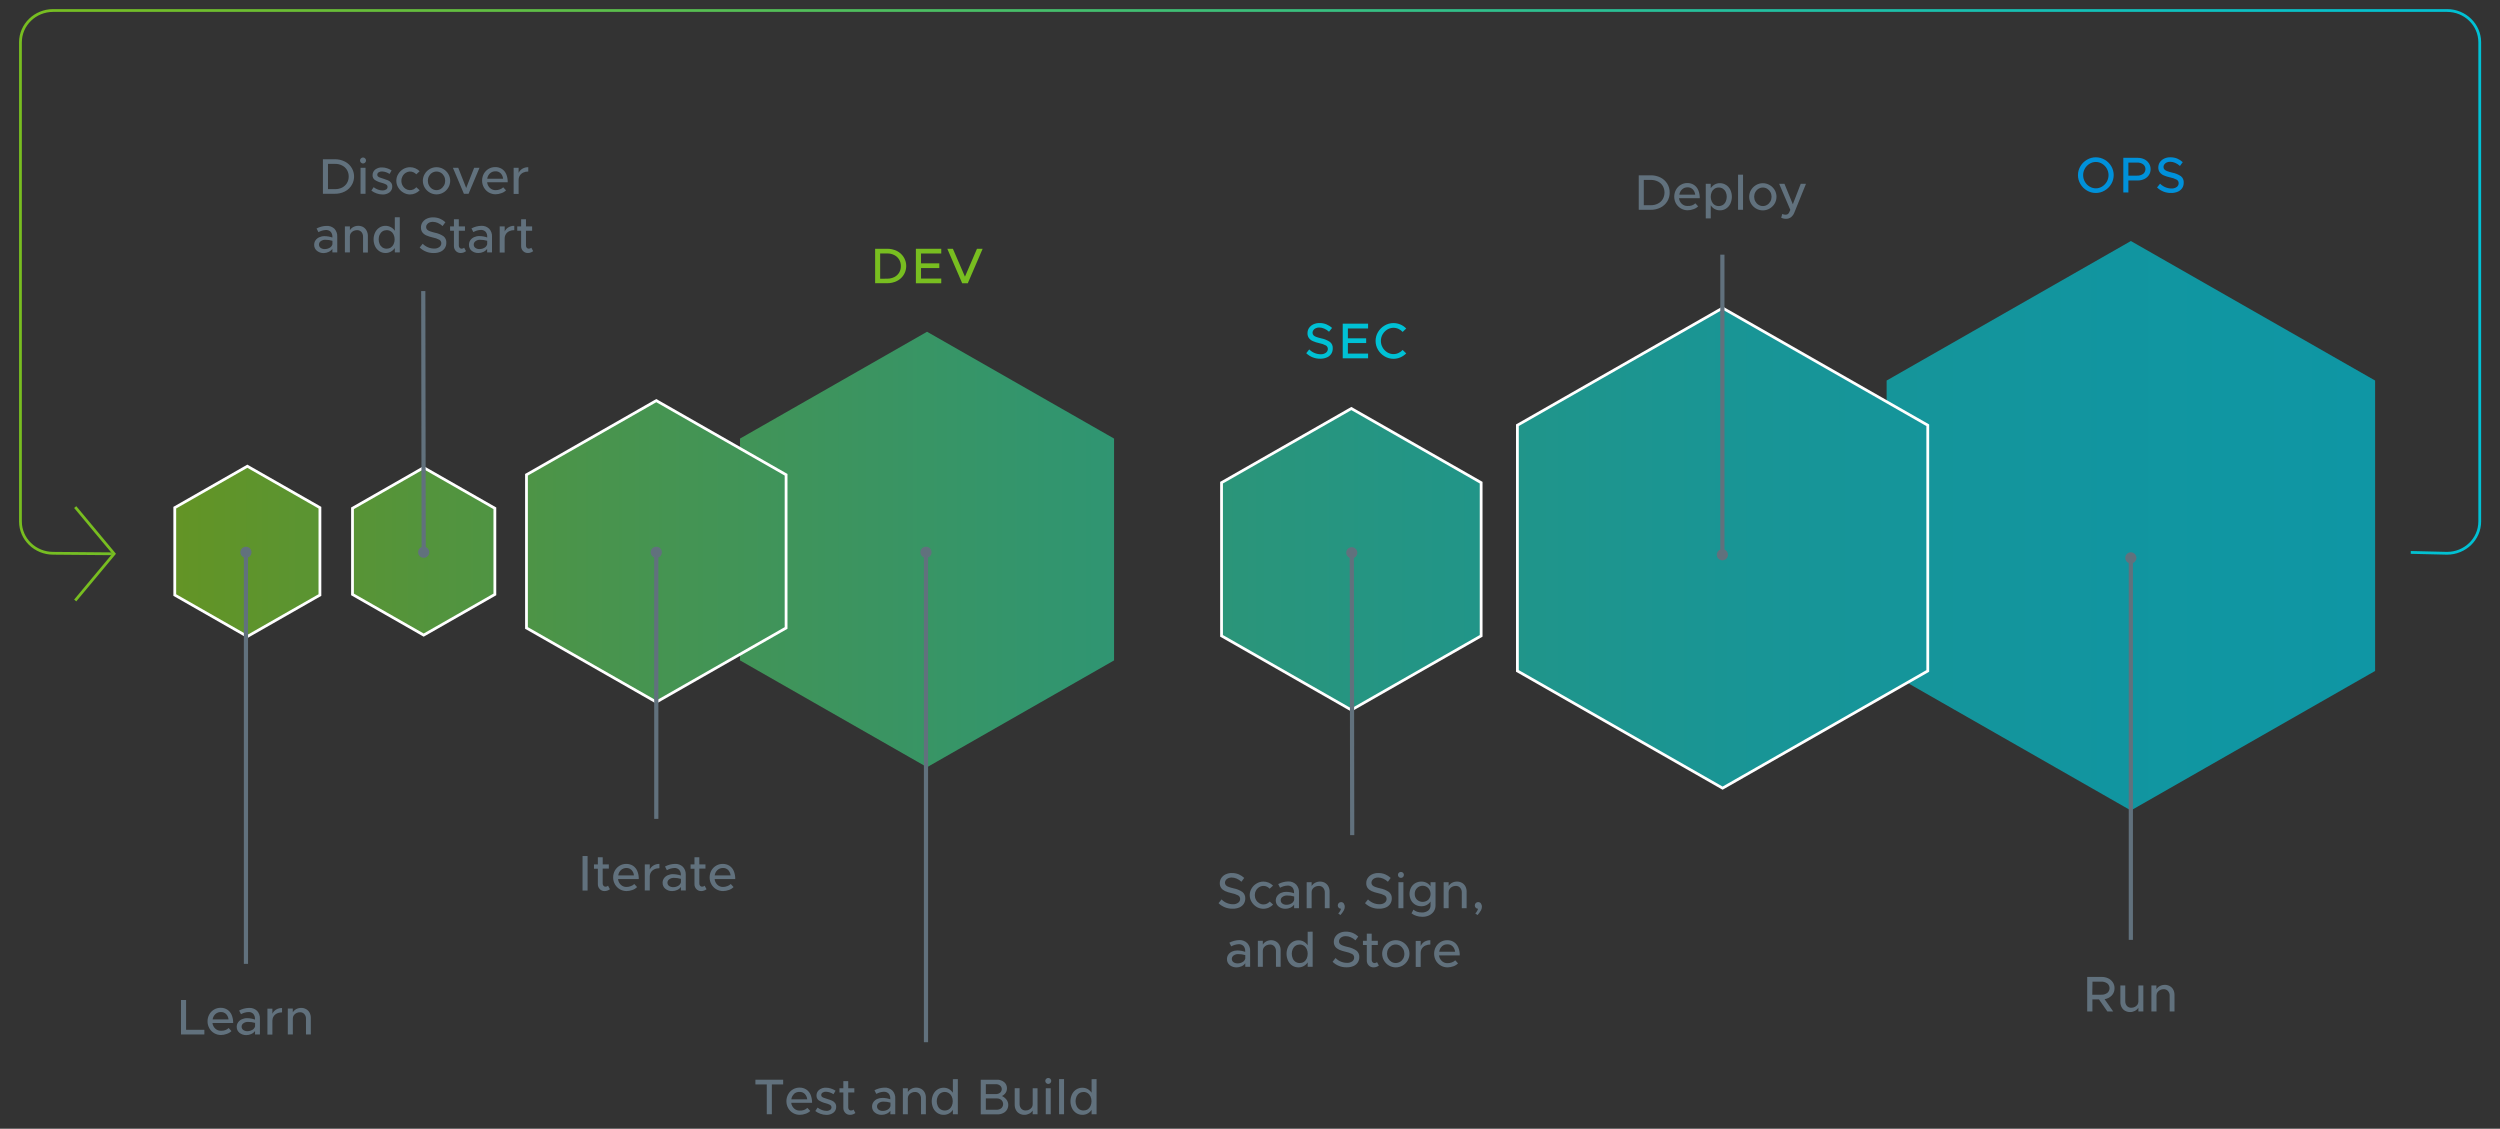 <?xml version="1.0" encoding="UTF-8"?>
<svg id="Layer_1" data-name="Layer 1" xmlns="http://www.w3.org/2000/svg" xmlns:xlink="http://www.w3.org/1999/xlink" viewBox="0 0 895.61 404.36">
  <rect x="0" y="0" width="895.61" height="404.36" fill="#333333" stroke="none"/>
  <defs>
    <style>
      .cls-1 {
        opacity: .5;
      }

      .cls-1, .cls-2, .cls-3, .cls-4 {
        fill: none;
      }

      .cls-5 {
        fill: url(#linear-gradient);
        opacity: .7;
      }

      .cls-2 {
        stroke: url(#linear-gradient-2);
      }

      .cls-2, .cls-3, .cls-4 {
        stroke-miterlimit: 8;
      }

      .cls-6 {
        fill: #00c1d5;
      }

      .cls-7 {
        fill: #0091da;
      }

      .cls-8 {
        fill: #78be20;
      }

      .cls-9 {
        fill: #61717d;
      }

      .cls-3 {
        isolation: isolate;
        stroke: #78be20;
      }

      .cls-4 {
        stroke: #fff;
      }
    </style>
    <linearGradient id="linear-gradient" x1="62.61" y1="188.35" x2="850.86" y2="188.35" gradientUnits="userSpaceOnUse">
      <stop offset="0" stop-color="#78be20"/>
      <stop offset=".02" stop-color="#74be25"/>
      <stop offset=".2" stop-color="#51be5a"/>
      <stop offset=".39" stop-color="#33bf86"/>
      <stop offset=".56" stop-color="#1dc0a8"/>
      <stop offset=".72" stop-color="#0dc0c1"/>
      <stop offset=".88" stop-color="#03c0cf"/>
      <stop offset="1" stop-color="#00c1d5"/>
    </linearGradient>
    <linearGradient id="linear-gradient-2" x1="6.83" y1="101.07" x2="888.84" y2="101.07" gradientUnits="userSpaceOnUse">
      <stop offset="0" stop-color="#78be20"/>
      <stop offset="1" stop-color="#00c1d5"/>
    </linearGradient>
  </defs>
  <g id="Layer_2" data-name="Layer 2">
    <g id="Layer_1-2" data-name="Layer 1-2">
      <g>
        <path class="cls-9" d="M115.68,57.05h4.27c1.22-.02,2.43,.25,3.53,.8,2.98,1.46,4.21,5.05,2.75,8.03-.59,1.2-1.56,2.17-2.75,2.75-1.1,.54-2.31,.81-3.53,.79h-4.27v-12.37Zm4.38,10.71c.87,.01,1.73-.18,2.51-.57,.71-.37,1.31-.92,1.73-1.61,.42-.71,.63-1.52,.62-2.35,.01-.82-.2-1.63-.62-2.34-.41-.69-1.01-1.24-1.73-1.6-.78-.4-1.64-.6-2.51-.58h-2.56v9.05h2.56Z"/>
        <path class="cls-9" d="M129.3,58.24c-.21-.19-.32-.47-.32-.75,0-.28,.11-.56,.32-.75,.2-.21,.48-.32,.77-.32,.58,.02,1.05,.49,1.06,1.07,0,.28-.11,.56-.32,.75-.19,.21-.46,.33-.74,.33-.29,0-.57-.11-.77-.33Zm-.13,1.87h1.78v9.31h-1.78v-9.31Z"/>
        <path class="cls-9" d="M134.91,69.28c-.68-.22-1.31-.56-1.87-1l.81-1.22c.48,.36,1.01,.66,1.58,.87,.5,.19,1.04,.29,1.58,.3,.47,.02,.93-.1,1.33-.35,.32-.19,.51-.54,.49-.91,.02-.37-.18-.72-.52-.89-.52-.27-1.07-.47-1.64-.61-.88-.21-1.71-.56-2.46-1.06-.5-.4-.77-1.02-.74-1.66-.01-.78,.34-1.51,.94-2,.7-.53,1.56-.81,2.44-.77,.61,0,1.21,.1,1.78,.29,.59,.18,1.15,.45,1.66,.79l-.74,1.26c-.8-.55-1.73-.86-2.7-.9-.43-.02-.85,.09-1.21,.31-.31,.19-.49,.52-.48,.88-.01,.21,.07,.42,.22,.57,.18,.18,.4,.31,.64,.39,.29,.11,.74,.27,1.35,.46,.56,.16,1.11,.36,1.65,.58,.42,.18,.79,.46,1.07,.82,.3,.41,.45,.9,.43,1.41,.03,.82-.35,1.6-1,2.09-.73,.53-1.61,.79-2.51,.74-.72-.01-1.43-.14-2.1-.39Z"/>
        <path class="cls-9" d="M144.46,68.97c-.74-.43-1.36-1.05-1.8-1.79-.45-.73-.68-1.57-.68-2.42,0-.85,.23-1.69,.68-2.41,.44-.74,1.06-1.35,1.8-1.79,.74-.43,1.58-.66,2.44-.66,.64,0,1.27,.12,1.86,.38,.58,.25,1.12,.61,1.57,1.06l-1.2,1.11c-.28-.31-.62-.55-1-.73-.89-.42-1.93-.35-2.76,.18-.99,.62-1.58,1.7-1.57,2.86-.03,1.17,.56,2.28,1.55,2.91,.84,.53,1.89,.6,2.79,.17,.38-.19,.72-.45,1-.77l1.21,1.1c-.46,.46-1,.84-1.6,1.1-.59,.26-1.24,.4-1.89,.4-.85-.01-1.68-.26-2.4-.7Z"/>
        <path class="cls-9" d="M153.94,68.98c-.74-.43-1.36-1.04-1.79-1.78-.44-.74-.67-1.58-.67-2.44,0-.86,.23-1.7,.67-2.43,.43-.74,1.05-1.35,1.79-1.78,1.51-.87,3.37-.87,4.88,0,.74,.43,1.36,1.04,1.79,1.78,.44,.73,.67,1.57,.67,2.43,0,.86-.23,1.7-.67,2.44-.43,.74-1.05,1.35-1.79,1.78-1.51,.88-3.37,.88-4.88,0Zm4-1.34c.47-.3,.86-.72,1.13-1.22,.28-.51,.42-1.08,.42-1.66,0-.58-.14-1.16-.42-1.67-.27-.49-.65-.91-1.13-1.2-.96-.58-2.16-.58-3.12,0-.48,.29-.86,.71-1.13,1.2-.28,.51-.42,1.09-.42,1.67,0,.58,.14,1.15,.42,1.66,.26,.51,.65,.94,1.13,1.25,.95,.6,2.17,.6,3.12,0v-.03Z"/>
        <path class="cls-9" d="M162.25,60.11h1.91l2.85,7.24,2.85-7.24h1.92l-3.92,9.31h-1.67l-3.94-9.31Z"/>
        <path class="cls-9" d="M179.07,67.85c.45-.16,.87-.41,1.21-.75l1,1.1c-.47,.46-1.04,.8-1.67,1-.67,.25-1.38,.39-2.09,.4-1.71,0-3.3-.9-4.15-2.39-.44-.76-.67-1.63-.66-2.51-.01-.87,.21-1.72,.63-2.48,.41-.72,.99-1.31,1.7-1.73,.71-.42,1.52-.64,2.35-.63,.85-.02,1.7,.21,2.42,.66,.69,.46,1.23,1.12,1.55,1.89,.37,.91,.55,1.89,.53,2.88h-7.38c.08,.78,.43,1.51,1,2.05,.54,.51,1.26,.79,2,.78,.53,.01,1.06-.08,1.56-.27Zm-3.53-5.76c-.54,.51-.9,1.19-1,1.93h5.69c-.06-.71-.36-1.39-.85-1.91-.5-.5-1.18-.77-1.88-.74-.72-.02-1.42,.24-1.96,.72Z"/>
        <path class="cls-9" d="M187.13,60.45c.64-.38,1.38-.57,2.12-.55v1.55c-.62-.01-1.23,.11-1.8,.37-.5,.23-.93,.6-1.23,1.07-.29,.48-.44,1.02-.43,1.58v5h-1.78v-9.36h1.78v1.82c.29-.62,.75-1.13,1.34-1.48Z"/>
        <path class="cls-9" d="M119.82,81.96c.7,.77,1.06,1.79,1,2.83v5.63h-1.75v-1.26c-.35,.47-.81,.85-1.35,1.09-.53,.26-1.12,.4-1.71,.42-.89,.03-1.76-.25-2.46-.81-.65-.52-1.03-1.32-1-2.16,0-.58,.16-1.14,.49-1.62,.34-.48,.81-.86,1.35-1.09,.59-.26,1.23-.4,1.88-.39,.96,.01,1.91,.18,2.81,.5v-.28c.02-.62-.18-1.23-.56-1.72-.47-.5-1.14-.76-1.83-.7-.92,.05-1.81,.32-2.61,.78l-.67-1.32c1.09-.58,2.3-.9,3.53-.93,1.06-.08,2.11,.3,2.88,1.03Zm-1.73,6.81c.5-.26,.86-.72,1-1.27v-1.24c-.82-.24-1.68-.37-2.54-.36-.58-.02-1.15,.15-1.62,.49-.41,.27-.66,.73-.66,1.22-.01,.47,.2,.91,.58,1.18,.44,.31,.96,.47,1.5,.44,.61,0,1.21-.15,1.74-.46Z"/>
        <path class="cls-9" d="M130.12,81.35c.53,.31,.96,.77,1.23,1.32,.3,.58,.45,1.23,.44,1.88v5.92h-1.73v-5.67c.02-.62-.19-1.23-.59-1.7-.4-.43-.96-.67-1.55-.65-.45,0-.89,.1-1.3,.29-.37,.19-.69,.46-.93,.8-.22,.32-.34,.71-.34,1.1v5.78h-1.79v-9.31h1.79v1.37c.29-.49,.71-.88,1.21-1.14,1.11-.59,2.45-.59,3.56,0h0Z"/>
        <path class="cls-9" d="M143.22,77.84v12.58h-1.78v-1.58c-.36,.55-.85,1-1.43,1.32-.58,.32-1.23,.49-1.89,.48-.78,0-1.54-.21-2.19-.63-.66-.42-1.19-1.02-1.53-1.73-.38-.79-.57-1.65-.56-2.52-.01-.87,.18-1.73,.56-2.51,.34-.71,.87-1.31,1.53-1.73,.65-.42,1.41-.63,2.19-.62,.66,0,1.31,.16,1.89,.48,.58,.3,1.07,.75,1.43,1.29v-4.83h1.78Zm-3.21,10.83c.43-.3,.78-.71,1-1.19,.25-.54,.38-1.13,.37-1.72,0-.59-.12-1.18-.37-1.71-.22-.48-.56-.89-1-1.18-.44-.28-.96-.43-1.48-.42-.53,0-1.05,.14-1.5,.42-.44,.29-.78,.7-1,1.18-.26,.53-.38,1.12-.37,1.71-.01,.59,.12,1.18,.37,1.72,.22,.48,.57,.89,1,1.19,.45,.28,.97,.43,1.5,.42,.52,0,1.04-.14,1.48-.42Z"/>
        <path class="cls-9" d="M150.35,88.67l1.08-1.35c1.07,1.09,2.54,1.72,4.07,1.73,.68,.04,1.35-.16,1.9-.55,.43-.31,.69-.81,.69-1.34,.02-.52-.25-1.01-.71-1.27-.75-.4-1.56-.67-2.39-.82-.79-.17-1.55-.42-2.29-.74-.55-.24-1.03-.62-1.4-1.1-.35-.51-.52-1.12-.5-1.74-.01-.66,.18-1.31,.56-1.86,.38-.56,.91-1.01,1.53-1.29,.69-.32,1.45-.48,2.21-.47,.84-.01,1.68,.14,2.46,.45,.74,.31,1.41,.75,2,1.29l-1,1.37c-.5-.46-1.08-.84-1.71-1.11-.58-.26-1.21-.4-1.84-.4-.42,0-.83,.08-1.21,.25-.34,.15-.63,.39-.84,.69-.2,.26-.31,.58-.31,.91-.01,.34,.11,.67,.34,.92,.28,.27,.63,.48,1,.6,.58,.21,1.18,.39,1.78,.52,1.12,.21,2.18,.65,3.12,1.28,.7,.57,1.07,1.44,1,2.34,.01,.67-.17,1.32-.52,1.89-.38,.57-.91,1.02-1.54,1.3-.77,.34-1.6,.5-2.44,.48-1.88,.04-3.69-.67-5.04-1.98Z"/>
        <path class="cls-9" d="M166.94,89.97c-.26,.21-.56,.38-.87,.49-.32,.12-.66,.18-1,.18-.66,.02-1.3-.24-1.76-.71-.47-.49-.71-1.15-.69-1.83v-5.43h-1.38v-1.56h1.38v-2.55h1.75v2.55h2.2v1.56h-2.2v5.3c-.01,.29,.09,.58,.29,.8,.17,.2,.42,.32,.68,.32,.18,0,.37-.04,.54-.1,.15-.06,.28-.14,.4-.24l.66,1.22Z"/>
        <path class="cls-9" d="M175.26,81.96c.7,.77,1.06,1.79,1,2.83v5.63h-1.75v-1.26c-.35,.47-.81,.85-1.35,1.09-.55,.26-1.15,.39-1.75,.39-.89,.03-1.76-.25-2.46-.81-.63-.53-.98-1.33-.94-2.16,0-.58,.16-1.14,.49-1.62,.34-.48,.81-.86,1.35-1.09,.59-.26,1.23-.4,1.88-.39,.96,.01,1.91,.18,2.81,.5v-.28c.03-.62-.16-1.23-.53-1.72-.47-.5-1.14-.76-1.83-.7-.92,.05-1.81,.32-2.61,.78l-.67-1.32c1.09-.58,2.3-.9,3.53-.93,1.05-.06,2.08,.33,2.83,1.06Zm-1.73,6.81c.5-.26,.86-.72,1-1.27v-1.24c-.82-.24-1.68-.37-2.54-.36-.58-.02-1.15,.15-1.62,.49-.41,.27-.66,.73-.66,1.22-.01,.47,.2,.91,.58,1.18,.44,.31,.96,.47,1.5,.44,.61,0,1.21-.15,1.74-.46Z"/>
        <path class="cls-9" d="M182.13,81.45c.64-.38,1.37-.57,2.11-.55v1.55c-.62-.01-1.23,.11-1.8,.37-.5,.23-.93,.6-1.22,1.07-.29,.48-.44,1.02-.43,1.58v5h-1.78v-9.36h1.79v1.82c.28-.62,.74-1.14,1.33-1.48Z"/>
        <path class="cls-9" d="M191.01,89.97c-.27,.21-.56,.37-.88,.49-.32,.12-.66,.18-1,.18-.66,.02-1.3-.24-1.76-.71-.46-.49-.71-1.15-.68-1.83v-5.43h-1.39v-1.56h1.39v-2.55h1.74v2.55h2.2v1.56h-2.2v5.3c-.01,.29,.09,.58,.29,.8,.17,.2,.42,.32,.68,.32,.18,0,.37-.04,.54-.1,.15-.06,.28-.14,.4-.24l.67,1.22Z"/>
      </g>
      <path class="cls-9" d="M208.69,306.67h1.81v12.37h-1.81v-12.37Z"/>
      <path class="cls-9" d="M218.5,318.56c-.27,.2-.56,.37-.88,.48-.32,.12-.66,.18-1,.18-.66,.03-1.3-.23-1.76-.71-.46-.49-.71-1.15-.68-1.82v-5.48h-1.39v-1.54h1.39v-2.55h1.74v2.55h2.19v1.51h-2.2v5.35c0,.29,.1,.58,.29,.8,.17,.2,.42,.32,.68,.32,.18,0,.37-.03,.54-.1,.15-.06,.28-.14,.4-.25l.68,1.26Z"/>
      <path class="cls-9" d="M226.01,317.44c.46-.16,.87-.41,1.22-.75l1,1.09c-.46,.48-1.04,.84-1.67,1.05-.67,.25-1.38,.38-2.09,.39-.84,0-1.66-.21-2.39-.63-.73-.41-1.34-1.02-1.76-1.75-.44-.76-.67-1.63-.66-2.51-.01-.87,.21-1.72,.63-2.48,.41-.72,.99-1.31,1.7-1.73,.71-.42,1.52-.64,2.35-.63,.85-.02,1.7,.21,2.42,.66,.69,.46,1.23,1.12,1.55,1.89,.37,.91,.55,1.89,.53,2.88h-7.43c.08,.78,.44,1.51,1,2.05,.54,.51,1.26,.79,2,.78,.55,0,1.09-.1,1.6-.31Zm-3.53-5.77c-.55,.5-.91,1.19-1,1.93h5.63c-.06-.71-.36-1.39-.85-1.91-.5-.5-1.18-.77-1.88-.74-.7,0-1.38,.25-1.9,.72Z"/>
      <path class="cls-9" d="M234.11,310.04c.64-.38,1.38-.57,2.12-.55v1.54c-.62,0-1.24,.12-1.8,.38-.5,.23-.93,.6-1.22,1.07-.29,.47-.45,1.02-.44,1.58v4.95h-1.78v-9.34h1.78v1.82c.29-.61,.76-1.11,1.34-1.45Z"/>
      <path class="cls-9" d="M244.67,310.55c.69,.77,1.05,1.78,1,2.82v5.64h-1.74v-1.26c-.35,.47-.81,.85-1.35,1.09-.55,.25-1.15,.38-1.75,.38-.89,.04-1.77-.25-2.46-.81-.65-.52-1.02-1.32-1-2.16,0-.58,.17-1.14,.5-1.61,.34-.48,.81-.86,1.35-1.09,.59-.26,1.23-.4,1.88-.39,.96,.01,1.91,.18,2.81,.5v-.29c.02-.62-.18-1.22-.56-1.71-.47-.51-1.15-.77-1.84-.7-.92,.05-1.81,.32-2.61,.78l-.66-1.32c1.09-.58,2.3-.9,3.53-.93,1.07-.07,2.13,.31,2.9,1.06Zm-1.73,6.81c.49-.27,.85-.73,1-1.27v-1.24c-.82-.24-1.68-.37-2.54-.36-.58-.02-1.15,.15-1.62,.49-.41,.27-.67,.73-.67,1.22-.01,.47,.21,.91,.59,1.18,.44,.31,.97,.46,1.5,.44,.61,0,1.21-.15,1.74-.46Z"/>
      <path class="cls-9" d="M253.11,318.56c-.27,.2-.56,.37-.88,.48-.32,.12-.66,.18-1,.18-.66,.03-1.3-.23-1.76-.71-.46-.49-.71-1.15-.68-1.82v-5.48h-1.39v-1.54h1.39v-2.55h1.74v2.55h2.2v1.51h-2.2v5.35c0,.29,.1,.58,.29,.8,.17,.2,.42,.32,.68,.32,.18,0,.37-.04,.54-.1,.15-.06,.28-.14,.4-.25l.67,1.26Z"/>
      <path class="cls-9" d="M260.57,317.44c.46-.16,.87-.41,1.22-.75l1,1.09c-.46,.48-1.04,.84-1.67,1.05-.67,.25-1.38,.38-2.09,.39-.84,0-1.66-.21-2.39-.63-.73-.41-1.34-1.02-1.76-1.75-.44-.76-.67-1.63-.66-2.51-.01-.87,.21-1.72,.63-2.48,.41-.72,.99-1.31,1.7-1.73,.71-.42,1.52-.64,2.35-.63,.85-.02,1.7,.21,2.42,.66,.69,.46,1.23,1.12,1.55,1.89,.37,.91,.55,1.89,.53,2.88h-7.39c.08,.78,.43,1.51,1,2.05,.54,.51,1.26,.79,2,.78,.54,0,1.07-.11,1.56-.31Zm-3.53-5.77c-.55,.51-.9,1.19-1,1.93h5.69c-.06-.71-.36-1.39-.85-1.91-.5-.5-1.18-.77-1.88-.74-.72-.02-1.42,.24-1.96,.72Z"/>
      <g>
        <path class="cls-8" d="M313.51,89.12h4.27c1.22-.02,2.43,.25,3.53,.79,.99,.49,1.83,1.25,2.42,2.19,1.76,2.81,.92,6.51-1.89,8.27-.17,.11-.35,.21-.53,.3-1.1,.54-2.31,.81-3.53,.79h-4.27v-12.34Zm4.38,10.71c.87,.01,1.73-.19,2.51-.58,.71-.36,1.3-.91,1.71-1.58,.42-.71,.63-1.52,.62-2.35,.01-.82-.2-1.63-.62-2.34-.42-.68-1.02-1.24-1.73-1.6-.78-.4-1.64-.6-2.51-.58h-2.56v9.06l2.58-.03Z"/>
        <path class="cls-8" d="M329.95,90.81v3.53h6.55v1.69h-6.55v3.76h7.25v1.69h-9.09v-12.36h9.09v1.69h-7.25Z"/>
        <path class="cls-8" d="M352.03,89.12l-5.33,12.36h-2l-5.33-12.36h2l4.32,10,4.31-10h2.03Z"/>
      </g>
      <g>
        <path class="cls-9" d="M274.69,388.49h-4.07v-1.69h9.94v1.69h-4.05v10.68h-1.82v-10.68Z"/>
        <path class="cls-9" d="M288.02,397.65c.45-.16,.87-.42,1.21-.76l1.05,1.1c-.47,.46-1.04,.8-1.67,1-.67,.25-1.38,.38-2.1,.39-.83,0-1.66-.21-2.38-.63-.74-.41-1.34-1.02-1.76-1.75-.86-1.55-.86-3.45,0-5,.4-.72,.99-1.32,1.7-1.74,.71-.42,1.52-.64,2.35-.63,.85-.02,1.7,.21,2.42,.67,.69,.46,1.23,1.12,1.55,1.89,.37,.91,.55,1.89,.53,2.88h-7.47c.09,.76,.44,1.47,1,2,.54,.52,1.26,.8,2,.79,.53,.03,1.06-.04,1.57-.21Zm-3.53-5.76c-.55,.5-.91,1.19-1,1.93h5.69c-.07-.71-.37-1.38-.85-1.91-.5-.5-1.18-.77-1.89-.74-.71-.03-1.41,.21-1.95,.67v.05Z"/>
        <path class="cls-9" d="M293.95,399.02c-.68-.22-1.31-.56-1.87-1l.81-1.23c.48,.37,1.01,.66,1.58,.87,.5,.19,1.04,.29,1.58,.3,.47,.03,.93-.09,1.33-.34,.31-.2,.5-.55,.49-.92,0-.37-.2-.71-.52-.89-.52-.27-1.07-.47-1.64-.6-.87-.21-1.7-.57-2.45-1.06-.5-.4-.78-1.02-.75-1.66-.03-.79,.32-1.55,.94-2.05,.7-.54,1.56-.82,2.44-.78,.6,0,1.21,.1,1.78,.29,.59,.19,1.15,.45,1.66,.79l-.74,1.26c-.8-.55-1.73-.86-2.7-.9-.43-.02-.85,.1-1.21,.32-.3,.18-.49,.52-.48,.87-.01,.22,.07,.43,.22,.58,.19,.17,.4,.3,.64,.39,.29,.11,.74,.26,1.35,.45,.56,.16,1.11,.36,1.65,.59,.42,.18,.79,.46,1.07,.82,.3,.4,.45,.9,.43,1.4,.03,.82-.35,1.6-1,2.1-.73,.54-1.63,.82-2.54,.78-.71-.01-1.41-.14-2.07-.38Z"/>
        <path class="cls-9" d="M306.44,398.72c-.26,.21-.56,.37-.87,.48-.32,.12-.66,.18-1,.18-.66,.03-1.31-.23-1.77-.71-.46-.5-.71-1.15-.68-1.83v-5.47h-1.39v-1.51h1.39v-2.56h1.75v2.56h2.19v1.51h-2.19v5.35c-.01,.29,.09,.58,.28,.8,.17,.2,.43,.31,.69,.31,.18,0,.37-.03,.54-.09,.15-.05,.28-.14,.39-.25l.67,1.23Z"/>
        <path class="cls-9" d="M319.72,390.71c.7,.77,1.06,1.78,1,2.82v5.64h-1.75v-1.26c-.34,.48-.81,.85-1.35,1.08-.54,.26-1.14,.39-1.74,.39-.89,.03-1.77-.25-2.47-.81-.65-.52-1.03-1.32-1-2.16,0-.58,.17-1.14,.5-1.61,.34-.48,.81-.86,1.35-1.1,.59-.26,1.23-.39,1.88-.38,.95,0,1.9,.18,2.8,.5v-.29c.02-.62-.17-1.23-.55-1.72-.48-.5-1.15-.75-1.84-.69-.92,.05-1.81,.32-2.61,.77l-.67-1.31c1.09-.58,2.3-.9,3.53-.94,1.08-.08,2.15,.31,2.92,1.07Zm-1.72,6.81c.49-.27,.85-.73,1-1.27v-1.24c-.82-.24-1.67-.37-2.53-.36-.58-.02-1.15,.15-1.62,.48-.42,.27-.67,.73-.67,1.23,0,.47,.21,.91,.59,1.18,.44,.31,.97,.46,1.5,.44,.61,0,1.21-.15,1.73-.46Z"/>
        <path class="cls-9" d="M330.02,390.09c.52,.3,.95,.74,1.23,1.27,.3,.58,.45,1.23,.44,1.88v5.93h-1.74v-5.62c.03-.62-.19-1.23-.6-1.7-.39-.44-.96-.68-1.55-.66-.45,0-.89,.1-1.29,.3-.38,.18-.7,.46-.94,.8-.22,.32-.34,.71-.34,1.1v5.78h-1.78v-9.31h1.78v1.37c.3-.49,.72-.88,1.22-1.15,1.11-.59,2.44-.59,3.55,0h.02Z"/>
        <path class="cls-9" d="M343.14,386.58v12.59h-1.78v-1.59c-.35,.55-.83,1.01-1.4,1.33-.58,.31-1.23,.48-1.89,.47-.78,.01-1.54-.2-2.2-.62-.66-.43-1.19-1.03-1.53-1.74-.74-1.59-.74-3.41,0-5,.34-.71,.87-1.3,1.53-1.73,.66-.42,1.42-.63,2.2-.62,.66,0,1.31,.16,1.89,.48,.56,.32,1.04,.78,1.4,1.32v-4.86l1.78-.03Zm-3.19,10.83c.44-.3,.78-.71,1-1.19,.49-1.09,.49-2.34,0-3.43-.22-.47-.57-.88-1-1.17-.92-.58-2.08-.58-3,0-.44,.29-.78,.69-1,1.17-.49,1.09-.49,2.34,0,3.43,.21,.48,.56,.9,1,1.19,.92,.57,2.08,.57,3,0Z"/>
        <path class="cls-9" d="M351.35,386.8h5.87c.63-.01,1.25,.13,1.82,.4,.5,.25,.93,.62,1.24,1.09,.3,.47,.46,1.03,.45,1.59,.01,.56-.14,1.12-.44,1.59-.34,.5-.8,.9-1.34,1.18,.66,.31,1.23,.78,1.67,1.36,.38,.53,.59,1.17,.58,1.83,.01,.61-.16,1.22-.48,1.74-.33,.51-.8,.93-1.35,1.19-.62,.3-1.31,.46-2,.44h-6.02v-12.41Zm5.4,5.15c.55,.02,1.1-.16,1.53-.5,.7-.59,.79-1.64,.2-2.34-.06-.07-.13-.14-.2-.2-.43-.35-.97-.53-1.53-.51h-3.58v3.55h3.58Zm.29,5.61c.61,.02,1.21-.18,1.68-.56,.81-.75,.86-2.01,.11-2.83-.04-.04-.07-.08-.11-.11-.47-.39-1.07-.59-1.68-.56h-3.87v4.06h3.87Z"/>
        <path class="cls-9" d="M371.69,389.86v9.31h-1.74v-1.34c-.3,.48-.73,.87-1.23,1.13-.54,.28-1.13,.43-1.74,.42-.63,.01-1.25-.14-1.8-.45-.52-.3-.95-.74-1.23-1.28-.3-.58-.45-1.23-.44-1.88v-5.92h1.75v5.62c-.02,.62,.19,1.23,.59,1.7,.4,.43,.96,.67,1.55,.65,.45,0,.89-.09,1.29-.29,.37-.19,.69-.46,.93-.8,.21-.32,.33-.7,.33-1.08v-5.78h1.74Z"/>
        <path class="cls-9" d="M374.78,387.99c-.2-.2-.32-.47-.32-.76,0-.28,.11-.55,.32-.74,.4-.42,1.07-.43,1.48-.03,0,0,.02,.02,.03,.03,.2,.19,.31,.46,.31,.74,0,.28-.11,.56-.31,.76-.4,.42-1.07,.43-1.48,.03,0,0-.02-.02-.03-.03Zm-.14,1.87h1.78v9.31h-1.78v-9.31Z"/>
        <path class="cls-9" d="M379.41,386.58h1.78v12.59h-1.78v-12.59Z"/>
        <path class="cls-9" d="M392.84,386.58v12.59h-1.78v-1.59c-.36,.55-.84,1.01-1.41,1.33-.58,.32-1.23,.48-1.89,.47-.77,0-1.54-.21-2.19-.62-.66-.43-1.19-1.03-1.53-1.74-.74-1.59-.74-3.41,0-5,.34-.71,.87-1.3,1.53-1.73,.65-.41,1.42-.63,2.19-.62,.66,0,1.31,.16,1.89,.48,.57,.32,1.05,.77,1.41,1.32v-4.86l1.78-.03Zm-3.18,10.83c.44-.3,.78-.71,1-1.19,.49-1.09,.49-2.34,0-3.43-.22-.47-.57-.88-1-1.17-.44-.29-.95-.44-1.48-.43-.53,0-1.05,.14-1.5,.43-.44,.29-.78,.69-1,1.17-.49,1.09-.49,2.34,0,3.43,.21,.48,.56,.9,1,1.19,.45,.28,.97,.43,1.5,.42,.52,0,1.04-.14,1.48-.42h0Z"/>
      </g>
      <g>
        <path class="cls-9" d="M436.53,323.56l1.08-1.35c1.07,1.1,2.54,1.72,4.07,1.73,.68,.04,1.35-.15,1.9-.55,.43-.31,.69-.81,.69-1.34,.01-.52-.26-1.01-.71-1.27-.75-.39-1.56-.66-2.39-.82-.79-.17-1.55-.41-2.29-.73-.55-.25-1.03-.62-1.4-1.1-.35-.52-.52-1.13-.5-1.75,0-.66,.19-1.31,.56-1.85,.38-.57,.92-1.02,1.54-1.3,.69-.32,1.44-.48,2.2-.47,.84-.01,1.68,.14,2.46,.45,.74,.32,1.41,.76,2,1.3l-1,1.37c-.51-.46-1.08-.84-1.71-1.12-.58-.26-1.21-.39-1.84-.39-.42,0-.83,.08-1.21,.25-.34,.15-.63,.38-.84,.68-.2,.27-.31,.59-.31,.92,0,.34,.11,.67,.34,.92,.28,.27,.63,.48,1,.6,.58,.21,1.17,.38,1.77,.51,1.11,.21,2.18,.65,3.12,1.28,.71,.56,1.11,1.43,1.05,2.34,.01,.67-.17,1.32-.52,1.89-.38,.58-.91,1.03-1.54,1.31-.77,.33-1.6,.49-2.44,.47-1.89,.05-3.72-.66-5.08-1.98Z"/>
        <path class="cls-9" d="M450.18,324.9c-.74-.44-1.36-1.06-1.8-1.8-.91-1.48-.91-3.35,0-4.83,.44-.74,1.07-1.35,1.81-1.78,.74-.44,1.57-.67,2.43-.67,.64,0,1.27,.13,1.86,.38,.59,.26,1.12,.62,1.58,1.06l-1.21,1.12c-.28-.31-.62-.56-1-.74-.38-.18-.79-.27-1.21-.27-.55,0-1.09,.16-1.55,.45-.48,.3-.87,.72-1.14,1.22-.28,.5-.42,1.07-.42,1.64,0,.58,.14,1.16,.42,1.67,.27,.5,.66,.91,1.14,1.21,.46,.29,1,.45,1.55,.45,.43,0,.85-.09,1.24-.27,.38-.19,.72-.45,1-.77l1.21,1.1c-.46,.46-1,.83-1.59,1.1-1.41,.6-3.02,.5-4.34-.27h.02Z"/>
        <path class="cls-9" d="M464.35,316.89c.7,.77,1.06,1.78,1,2.82v5.64h-1.74v-1.26c-.35,.47-.81,.85-1.35,1.09-.55,.25-1.15,.38-1.75,.38-.89,.03-1.77-.25-2.47-.81-.65-.53-1.02-1.32-1-2.16,0-.58,.17-1.14,.5-1.61,.34-.48,.81-.86,1.35-1.1,.59-.26,1.23-.39,1.88-.38,.96,0,1.91,.18,2.81,.5v-.33c.02-.62-.18-1.23-.56-1.72-.47-.5-1.15-.76-1.84-.69-.92,.05-1.81,.32-2.61,.77l-.66-1.31c1.08-.58,2.29-.9,3.52-.94,1.09-.07,2.15,.34,2.92,1.11Zm-1.72,6.78c.49-.27,.85-.73,1-1.27v-1.24c-.82-.24-1.68-.37-2.54-.36-.58-.02-1.15,.15-1.62,.48-.42,.27-.67,.73-.67,1.23,0,.47,.21,.91,.59,1.18,.44,.31,.97,.46,1.5,.44,.61,0,1.21-.15,1.74-.46Z"/>
        <path class="cls-9" d="M474.65,316.27c.52,.3,.95,.74,1.23,1.27,.3,.58,.45,1.23,.44,1.88v5.93h-1.72v-5.62c.03-.62-.19-1.23-.6-1.7-.39-.43-.95-.68-1.54-.66-.45,0-.9,.1-1.3,.3-.38,.18-.7,.46-.94,.8-.22,.32-.34,.71-.34,1.1v5.78h-1.77v-9.31h1.78v1.37c.3-.49,.72-.88,1.22-1.15,1.11-.59,2.44-.59,3.55,0h-.01Z"/>
        <path class="cls-9" d="M479.42,327.24c.47-.46,.82-1.04,1-1.68-.31,0-.62-.12-.83-.35-.23-.22-.35-.53-.34-.85,0-.31,.12-.62,.34-.84,.22-.23,.53-.36,.85-.35,.37,0,.73,.17,.95,.47,.25,.36,.38,.8,.36,1.24,0,.45-.12,.89-.35,1.28-.34,.59-.75,1.15-1.21,1.65l-.77-.57Z"/>
        <path class="cls-9" d="M489,323.56l1.08-1.35c1.07,1.1,2.53,1.72,4.06,1.73,.68,.04,1.36-.15,1.91-.55,.43-.31,.69-.81,.69-1.34,.01-.52-.26-1.01-.72-1.27-.75-.39-1.55-.67-2.38-.82-.79-.16-1.55-.41-2.29-.73-.55-.25-1.03-.62-1.4-1.1-.35-.51-.53-1.13-.5-1.75,0-.66,.18-1.3,.55-1.85,.39-.56,.92-1.01,1.54-1.3,.69-.32,1.45-.48,2.21-.47,.84-.01,1.68,.14,2.46,.45,.73,.32,1.41,.76,2,1.3l-1,1.37c-.5-.46-1.08-.84-1.7-1.12-.58-.26-1.21-.39-1.84-.39-.42,0-.83,.08-1.21,.25-.34,.15-.63,.38-.84,.68-.2,.27-.31,.59-.31,.92-.01,.34,.11,.67,.34,.92,.28,.27,.63,.48,1,.6,.58,.2,1.18,.38,1.78,.51,1.11,.21,2.18,.65,3.12,1.28,.71,.56,1.11,1.43,1.05,2.34,.01,.67-.17,1.32-.52,1.89-.38,.58-.91,1.03-1.54,1.31-.77,.33-1.6,.49-2.44,.47-1.9,.06-3.74-.66-5.1-1.98Z"/>
        <path class="cls-9" d="M501.11,314.17c-.2-.2-.31-.48-.31-.76,0-.28,.11-.55,.31-.74,.21-.2,.48-.31,.77-.31,.28,0,.55,.11,.75,.31,.2,.19,.32,.47,.31,.75,0,.28-.11,.56-.31,.76-.19,.21-.47,.32-.75,.32-.29,0-.57-.12-.77-.33Zm-.13,1.87h1.78v9.31h-1.78v-9.31Z"/>
        <path class="cls-9" d="M514.27,316.04v8.32c.01,.75-.2,1.48-.6,2.11-.42,.63-1,1.13-1.68,1.45-.76,.36-1.6,.54-2.44,.52-.74,0-1.47-.11-2.17-.34-.62-.2-1.2-.5-1.72-.9l.71-1.33c.37,.34,.8,.6,1.28,.75,.53,.18,1.09,.27,1.65,.27,.84,.05,1.66-.19,2.34-.68,.56-.46,.88-1.16,.85-1.89v-1.35c-.36,.53-.84,.96-1.41,1.25-.58,.3-1.22,.45-1.87,.44-.77,.01-1.52-.18-2.19-.56-.64-.38-1.16-.93-1.51-1.58-.74-1.43-.74-3.14,0-4.57,.35-.65,.87-1.2,1.51-1.57,.67-.38,1.42-.57,2.19-.56,.65,0,1.3,.15,1.88,.45,.56,.29,1.04,.72,1.4,1.25v-1.48h1.78Zm-2.58,6.27c1.07-1.17,1.07-2.97,0-4.14-1.1-1.12-2.89-1.14-4.02-.05-.57,.55-.87,1.32-.85,2.11-.03,.77,.26,1.52,.8,2.07,1.15,1.06,2.92,1.06,4.07,0h0Z"/>
        <path class="cls-9" d="M523.74,316.27c.52,.3,.95,.74,1.23,1.27,.3,.58,.45,1.23,.44,1.88v5.93h-1.73v-5.62c.03-.62-.19-1.23-.59-1.7-.39-.44-.96-.68-1.55-.66-.45,0-.9,.1-1.3,.3-.37,.18-.69,.46-.93,.8-.22,.32-.34,.71-.34,1.1v5.78h-1.79v-9.31h1.79v1.37c.29-.49,.71-.88,1.21-1.15,.54-.29,1.15-.44,1.76-.44,.63-.01,1.25,.14,1.8,.45Z"/>
        <path class="cls-9" d="M528.51,327.24c.47-.47,.81-1.05,1-1.68-.31,0-.62-.12-.83-.35-.23-.22-.35-.53-.34-.85,0-.31,.12-.62,.34-.84,.22-.23,.52-.36,.84-.35,.39-.02,.77,.15,1,.47,.25,.36,.38,.8,.36,1.24,0,.45-.13,.89-.35,1.28-.35,.59-.76,1.14-1.22,1.65l-.8-.57Z"/>
        <path class="cls-9" d="M446.85,337.89c.7,.77,1.06,1.78,1,2.82v5.64h-1.74v-1.26c-.35,.48-.81,.85-1.35,1.09-.55,.25-1.14,.38-1.74,.38-.89,.03-1.77-.25-2.47-.81-.65-.52-1.03-1.32-1-2.16,0-.57,.16-1.14,.49-1.61,.34-.48,.81-.86,1.35-1.1,.59-.26,1.23-.39,1.88-.38,.96,0,1.91,.18,2.81,.5v-.33c.02-.62-.18-1.23-.56-1.72-.47-.5-1.15-.76-1.83-.69-.92,.05-1.81,.32-2.61,.77l-.67-1.31c1.09-.58,2.3-.9,3.53-.94,1.08-.06,2.14,.34,2.91,1.11Zm-1.74,6.78c.5-.26,.86-.72,1-1.27v-1.24c-.82-.24-1.68-.37-2.54-.36-.58-.02-1.14,.15-1.62,.48-.41,.28-.66,.74-.66,1.23-.01,.46,.2,.91,.58,1.18,.44,.31,.97,.46,1.51,.44,.61,0,1.21-.15,1.73-.46Z"/>
        <path class="cls-9" d="M457.11,337.27c.52,.3,.95,.74,1.23,1.27,.3,.58,.45,1.23,.44,1.88v5.93h-1.67v-5.62c.03-.62-.18-1.23-.59-1.7-.39-.44-.96-.68-1.55-.66-.45,0-.9,.1-1.3,.3-.37,.18-.69,.46-.93,.8-.22,.32-.34,.71-.34,1.1v5.78h-1.78v-9.31h1.78v1.37c.29-.49,.71-.88,1.21-1.15,.54-.29,1.15-.44,1.76-.44,.61,0,1.21,.15,1.74,.45Z"/>
        <path class="cls-9" d="M470.25,333.76v12.59h-1.78v-1.59c-.35,.55-.84,1.01-1.41,1.32-.57,.32-1.22,.49-1.88,.48-.78,.01-1.54-.2-2.2-.62-.66-.43-1.19-1.03-1.53-1.74-.74-1.59-.74-3.41,0-5,.34-.7,.87-1.3,1.53-1.72,.66-.42,1.42-.64,2.2-.63,.66,0,1.31,.16,1.88,.48,.57,.32,1.05,.77,1.41,1.32v-4.86l1.78-.03Zm-3.14,10.83c.44-.3,.78-.71,1-1.19,.49-1.09,.49-2.34,0-3.43-.22-.47-.57-.88-1-1.17-.44-.29-.95-.44-1.48-.43-.53,0-1.05,.14-1.49,.43-.44,.29-.78,.69-1,1.17-.49,1.09-.49,2.34,0,3.43,.21,.48,.56,.9,1,1.19,.45,.28,.96,.43,1.49,.42,.52,0,1.04-.14,1.48-.42Z"/>
        <path class="cls-9" d="M477.38,344.56l1.08-1.35c1.07,1.1,2.54,1.72,4.07,1.73,.68,.04,1.35-.15,1.91-.55,.43-.31,.68-.81,.68-1.34,.01-.52-.26-1.01-.71-1.27-.75-.39-1.56-.66-2.39-.82-.79-.17-1.55-.41-2.29-.73-.55-.25-1.03-.62-1.4-1.1-.35-.52-.52-1.13-.5-1.75,0-.66,.19-1.3,.56-1.85,.38-.57,.92-1.02,1.54-1.3,.69-.32,1.44-.48,2.2-.47,.84-.01,1.68,.14,2.46,.45,.74,.31,1.41,.75,2,1.3l-1,1.37c-.5-.46-1.08-.84-1.7-1.12-.58-.25-1.21-.39-1.85-.39-.41,0-.82,.08-1.2,.25-.34,.15-.63,.38-.85,.68-.2,.27-.31,.59-.31,.92,0,.34,.11,.67,.34,.92,.28,.27,.63,.48,1,.6,.58,.21,1.17,.38,1.77,.51,1.11,.21,2.18,.65,3.12,1.28,.71,.56,1.11,1.43,1.05,2.34,.01,.67-.17,1.32-.52,1.89-.38,.58-.91,1.03-1.54,1.31-.77,.33-1.6,.49-2.44,.47-1.89,.05-3.72-.66-5.08-1.98Z"/>
        <path class="cls-9" d="M493.97,345.9c-.26,.21-.56,.37-.87,.48-.32,.12-.66,.18-1,.18-.66,.02-1.3-.24-1.76-.71-.47-.49-.72-1.15-.69-1.83v-5.47h-1.38v-1.51h1.38v-2.56h1.75v2.56h2.2v1.51h-2.2v5.35c0,.29,.1,.58,.29,.8,.17,.2,.42,.31,.68,.31,.18,0,.37-.03,.54-.1,.15-.05,.29-.13,.4-.24l.66,1.23Z"/>
        <path class="cls-9" d="M497.6,345.91c-.74-.43-1.36-1.05-1.79-1.79-.88-1.5-.88-3.37,0-4.87,.44-.73,1.05-1.34,1.79-1.77,1.51-.88,3.37-.88,4.88,0,.74,.43,1.35,1.04,1.79,1.77,.89,1.5,.89,3.37,0,4.87-.43,.74-1.05,1.36-1.79,1.79-1.51,.87-3.37,.87-4.88,0Zm4-1.35c.47-.3,.86-.72,1.13-1.21,.27-.52,.4-1.1,.38-1.68,0-.58-.14-1.15-.42-1.66-.27-.49-.66-.91-1.13-1.21-.96-.58-2.16-.58-3.12,0-.47,.3-.86,.72-1.13,1.21-.28,.51-.42,1.08-.42,1.66,0,.58,.14,1.16,.42,1.67,.27,.49,.66,.91,1.13,1.21,.95,.6,2.17,.6,3.12,0h.04Z"/>
        <path class="cls-9" d="M510.29,337.37c.64-.37,1.38-.56,2.12-.55v1.55c-.62-.01-1.24,.12-1.8,.38-.51,.23-.93,.6-1.23,1.07-.29,.47-.44,1.02-.43,1.58v5h-1.78v-9.31h1.78v1.82c.28-.64,.75-1.18,1.34-1.54Z"/>
        <path class="cls-9" d="M520.11,344.78c.46-.16,.87-.42,1.22-.76l1,1.1c-.46,.48-1.03,.83-1.66,1.05-.67,.25-1.38,.38-2.1,.39-1.71,0-3.29-.91-4.15-2.38-.43-.76-.66-1.63-.65-2.51-.01-.87,.2-1.72,.63-2.48,.4-.72,.99-1.32,1.7-1.74,.71-.42,1.52-.64,2.35-.63,.85-.02,1.7,.21,2.42,.67,.69,.46,1.23,1.12,1.54,1.89,.38,.91,.56,1.89,.54,2.88h-7.44c.09,.76,.45,1.47,1,2,.54,.51,1.26,.8,2,.79,.55,.01,1.09-.08,1.6-.27Zm-3.52-5.76c-.55,.5-.91,1.19-1,1.93h5.69c-.07-.71-.37-1.39-.86-1.91-.49-.5-1.18-.77-1.88-.74-.74-.03-1.45,.23-2,.72h.05Z"/>
      </g>
      <g>
        <path class="cls-6" d="M467.95,126.53l1.07-1.35c1.07,1.09,2.54,1.71,4.07,1.73,.68,.04,1.36-.15,1.91-.55,.43-.31,.69-.81,.69-1.34,.01-.52-.26-1.01-.72-1.27-.75-.39-1.55-.67-2.38-.82-.79-.16-1.56-.41-2.3-.74-.55-.24-1.03-.61-1.39-1.09-.35-.51-.53-1.13-.5-1.75,0-.66,.18-1.3,.55-1.85,.39-.57,.92-1.01,1.54-1.3,.69-.32,1.45-.48,2.21-.47,.84-.01,1.67,.14,2.45,.45,.75,.31,1.45,.75,2.05,1.3l-1.09,1.37c-.5-.47-1.07-.85-1.7-1.12-.58-.26-1.21-.39-1.84-.4-.42,0-.83,.08-1.21,.26-.34,.15-.63,.38-.84,.68-.2,.26-.31,.59-.31,.92-.01,.34,.11,.67,.34,.92,.28,.27,.63,.48,1,.6,.58,.2,1.18,.38,1.78,.51,1.11,.21,2.18,.65,3.12,1.28,.7,.57,1.07,1.44,1,2.34,.01,.67-.17,1.32-.52,1.89-.37,.58-.91,1.03-1.54,1.3-.77,.34-1.6,.5-2.44,.48-1.86,.03-3.66-.68-5-1.98Z"/>
        <path class="cls-6" d="M482.87,117.67v3.53h6.55v1.69h-6.55v3.78h7.24v1.69h-9.09v-12.41h9.09v1.72h-7.24Z"/>
        <path class="cls-6" d="M496.03,127.67c-.97-.57-1.78-1.38-2.36-2.35-1.17-1.96-1.17-4.41,0-6.37,.58-.96,1.39-1.77,2.36-2.34,.95-.57,2.05-.87,3.16-.87,1.73,0,3.39,.7,4.58,1.95l-1.28,1.22c-.43-.46-.94-.84-1.51-1.1-1.29-.58-2.79-.49-4,.25-.69,.43-1.27,1.02-1.67,1.73-.41,.71-.62,1.52-.62,2.34,0,1.67,.87,3.21,2.29,4.09,1.21,.75,2.71,.84,4,.25,.57-.26,1.09-.64,1.51-1.1l1.28,1.23c-.6,.61-1.31,1.09-2.09,1.43-.79,.34-1.63,.51-2.49,.51-1.11,0-2.21-.3-3.16-.87Z"/>
      </g>
      <g>
        <path class="cls-7" d="M747.65,68.27c-.98-.56-1.79-1.37-2.36-2.35-1.17-1.96-1.17-4.4,0-6.36,.57-.97,1.38-1.78,2.36-2.34,.95-.57,2.05-.87,3.16-.87,1.12,0,2.23,.3,3.19,.87,.97,.56,1.78,1.36,2.35,2.32,1.16,1.96,1.16,4.4,0,6.36-.57,.97-1.38,1.78-2.35,2.35-.96,.58-2.07,.89-3.19,.88-1.11,.01-2.21-.29-3.16-.86Zm5.42-1.45c.7-.43,1.27-1.02,1.68-1.73,.41-.72,.62-1.53,.62-2.35,0-.82-.21-1.63-.62-2.34-.4-.71-.98-1.3-1.67-1.73-.68-.43-1.46-.65-2.26-.65-.8,0-1.58,.23-2.26,.65-.7,.42-1.27,1.02-1.67,1.73-.41,.71-.62,1.52-.62,2.34,0,.82,.21,1.63,.62,2.35,.4,.71,.97,1.31,1.67,1.73,.68,.43,1.46,.65,2.26,.65,.8,0,1.59-.22,2.26-.65h-.01Z"/>
        <path class="cls-7" d="M760.66,56.54h5.2c.81,0,1.6,.17,2.33,.52,.68,.33,1.26,.84,1.66,1.48,.8,1.27,.8,2.88,0,4.15-.41,.63-.98,1.12-1.66,1.44-.73,.35-1.52,.53-2.33,.52h-3.38v4.3h-1.82v-12.41Zm4.93,6.38c.78,.04,1.54-.18,2.18-.63,.94-.75,1.1-2.12,.36-3.06-.1-.13-.23-.25-.36-.36-.64-.45-1.4-.67-2.18-.63h-3.11v4.7l3.11-.02Z"/>
        <path class="cls-7" d="M772.75,67.15l1.08-1.35c1.07,1.09,2.54,1.71,4.07,1.73,.68,.04,1.35-.15,1.91-.55,.43-.31,.68-.81,.68-1.34,.02-.52-.25-1.02-.71-1.27-.75-.4-1.55-.67-2.38-.82-.79-.17-1.56-.42-2.3-.74-.55-.24-1.03-.62-1.39-1.1-.36-.51-.54-1.12-.51-1.74,0-.66,.19-1.31,.56-1.86,.39-.56,.92-1.01,1.54-1.29,.69-.33,1.45-.49,2.21-.47,.84-.01,1.67,.14,2.45,.45,.73,.31,1.41,.75,2,1.29l-1,1.37c-.5-.46-1.08-.84-1.7-1.11-.58-.26-1.21-.4-1.84-.4-.42,0-.83,.08-1.21,.25-.34,.15-.63,.39-.85,.69-.19,.26-.3,.58-.3,.91-.02,.34,.11,.67,.34,.92,.28,.27,.62,.48,1,.6,.58,.21,1.17,.39,1.77,.52,1.12,.21,2.18,.65,3.13,1.28,.7,.57,1.07,1.44,1,2.34,.01,.67-.17,1.32-.52,1.89-.38,.57-.91,1.02-1.54,1.3-.77,.34-1.6,.5-2.44,.48-1.88,.05-3.7-.67-5.05-1.98Z"/>
      </g>
      <g>
        <path class="cls-9" d="M756.55,356.6c-.69,.73-1.6,1.2-2.59,1.35l3.08,4.4h-2.09l-3-4.31h-2.36v4.31h-1.86v-12.37h5.2c.81-.01,1.61,.16,2.34,.51,.67,.32,1.24,.82,1.65,1.44,.4,.62,.61,1.34,.6,2.08,.02,.96-.32,1.89-.97,2.59Zm-7-.25h3.18c.78,.04,1.54-.18,2.18-.63,.94-.75,1.1-2.12,.36-3.06-.1-.13-.23-.25-.36-.36-.64-.45-1.4-.67-2.18-.63h-3.11l-.07,4.68Z"/>
        <path class="cls-9" d="M767.84,353.04v9.31h-1.78v-1.34c-.3,.48-.73,.87-1.23,1.13-.54,.28-1.13,.43-1.74,.42-.63,.01-1.25-.14-1.8-.45-.53-.29-.95-.74-1.23-1.27-.31-.58-.46-1.23-.45-1.88v-5.92h1.75v5.63c-.02,.62,.19,1.23,.59,1.7,.4,.43,.96,.67,1.55,.65,.45,0,.89-.09,1.29-.29,.37-.19,.69-.46,.93-.8,.22-.33,.34-.71,.34-1.1v-5.78h1.78Z"/>
        <path class="cls-9" d="M777.33,353.27c.52,.3,.95,.74,1.23,1.27,.3,.58,.45,1.23,.44,1.88v5.93h-1.73v-5.62c.03-.62-.19-1.23-.59-1.7-.39-.44-.96-.68-1.55-.66-.45,0-.9,.1-1.3,.3-.37,.18-.69,.46-.93,.8-.22,.32-.34,.71-.34,1.1v5.78h-1.83v-9.31h1.79v1.37c.29-.49,.71-.88,1.21-1.15,.54-.29,1.15-.44,1.76-.44,.64-.02,1.28,.14,1.84,.45Z"/>
      </g>
      <path class="cls-5" d="M151.78,227.52l25.5-14.57v-30.86l-25.5-14.57-25.5,14.57v30.86l25.5,14.57Zm83.33,24l46.5-26.56v-54.88l-46.5-26.56-46.5,26.56v54.88l46.5,26.56Zm97-132.67l-67,38.27v79.46l67,38.27,67-38.27v-79.46l-67-38.27Zm285.01,163.49l73.5-41.99v-88.02l-73.5-41.99-73.51,41.99v88.02l73.51,41.99Zm146.25,8.01l87.5-49.98v-104.04l-87.5-49.98-87.5,49.98v104.04l87.5,49.98ZM484.11,146.35l-46.5,26.56v54.88l46.5,26.56,46.5-26.56v-54.88l-46.5-26.56ZM88.61,228.02l26-14.85v-31.3l-26-14.85-26,14.85v31.3l26,14.85Z"/>
      <path class="cls-9" d="M73.21,368.91v1.69h-8.37v-12.36h1.82v10.67h6.55Z"/>
      <path class="cls-9" d="M80.71,369.04c.45-.17,.86-.43,1.21-.76l1,1.1c-.47,.46-1.04,.8-1.67,1-.67,.26-1.38,.4-2.1,.4-.83,0-1.66-.21-2.38-.63-.74-.42-1.34-1.02-1.76-1.76-.44-.76-.67-1.63-.66-2.51-.01-.86,.21-1.72,.63-2.47,.4-.72,.99-1.32,1.7-1.74,.71-.42,1.52-.64,2.35-.63,.86-.02,1.7,.21,2.42,.67,.69,.46,1.23,1.12,1.55,1.89,.37,.91,.55,1.89,.53,2.88h-7.42c.09,.76,.44,1.47,1,2,.54,.51,1.26,.79,2,.78,.54,.03,1.09-.05,1.6-.22Zm-3.53-5.76c-.55,.5-.91,1.18-1,1.92h5.69c-.07-.71-.37-1.38-.85-1.9-.5-.5-1.18-.77-1.89-.74-.72-.02-1.41,.24-1.95,.72Z"/>
      <path class="cls-9" d="M92.11,362.14c.7,.77,1.06,1.79,1,2.83v5.63h-1.74v-1.26c-.34,.48-.81,.85-1.35,1.09-.55,.26-1.15,.39-1.75,.39-.89,.03-1.77-.25-2.47-.81-.65-.53-1.02-1.32-1-2.16,0-.58,.17-1.14,.5-1.61,.34-.48,.81-.87,1.35-1.1,.59-.26,1.23-.4,1.88-.39,.96,.01,1.91,.19,2.81,.51v-.29c.02-.62-.18-1.23-.56-1.72-.47-.5-1.15-.76-1.84-.69-.92,.05-1.81,.32-2.61,.77l-.66-1.31c1.08-.59,2.29-.91,3.52-.94,1.08-.07,2.14,.31,2.92,1.06Zm-1.73,6.82c.49-.27,.85-.73,1-1.27v-1.24c-.82-.24-1.68-.37-2.54-.36-.58-.02-1.15,.15-1.62,.48-.42,.27-.67,.73-.67,1.23-.01,.46,.21,.9,.59,1.17,.44,.31,.96,.47,1.5,.45,.59,0,1.18-.16,1.69-.46h.05Z"/>
      <path class="cls-9" d="M98.92,361.67c.64-.38,1.38-.57,2.12-.55v1.55c-.62,0-1.24,.12-1.8,.38-.51,.23-.93,.6-1.23,1.07-.29,.47-.43,1.02-.43,1.57v4.95h-1.78v-9.3h1.78v1.82c.29-.62,.75-1.14,1.34-1.49Z"/>
      <path class="cls-9" d="M109.68,361.53c.52,.3,.95,.74,1.23,1.27,.3,.58,.46,1.23,.44,1.88v5.92h-1.73v-5.61c.03-.62-.18-1.23-.59-1.7-.39-.44-.96-.68-1.55-.66-.45,0-.89,.1-1.29,.3-.38,.18-.7,.46-.94,.8-.23,.32-.34,.71-.34,1.1v5.77h-1.8v-9.3h1.78v1.37c.29-.49,.71-.88,1.21-1.15,.54-.29,1.15-.44,1.76-.44,.64-.01,1.26,.14,1.82,.45Z"/>
      <g>
        <polygon class="cls-4" points="151.78 227.52 177.28 212.95 177.28 182.09 151.78 167.52 126.28 182.09 126.28 212.95 151.78 227.52"/>
        <polygon class="cls-4" points="235.11 251.52 281.61 224.96 281.61 170.08 235.11 143.52 188.61 170.08 188.61 224.96 235.11 251.52"/>
        <polygon class="cls-1" points="332.11 118.85 265.11 157.12 265.11 236.58 332.11 274.85 399.11 236.58 399.11 157.12 332.11 118.85"/>
        <polygon class="cls-4" points="617.11 282.35 690.61 240.36 690.61 152.34 617.11 110.35 543.6 152.34 543.6 240.36 617.11 282.35"/>
        <polygon class="cls-1" points="763.36 290.35 850.86 240.37 850.86 136.33 763.36 86.35 675.86 136.33 675.86 240.37 763.36 290.35"/>
        <polygon class="cls-4" points="484.11 146.35 437.61 172.91 437.61 227.79 484.11 254.35 530.61 227.79 530.61 172.91 484.11 146.35"/>
        <polygon class="cls-4" points="88.61 228.02 114.61 213.17 114.61 181.87 88.61 167.02 62.61 181.87 62.61 213.17 88.61 228.02"/>
      </g>
      <path class="cls-9" d="M153.78,197.84c0,1.1-.9,2-2,2s-2-.9-2-2,.9-2,2-2,2,.9,2,2Zm-2.75,0l-.15-93.57h1.5l.15,93.57h-1.5Z"/>
      <path class="cls-9" d="M233.11,197.85c0-1.1,.9-2,2-2s2,.9,2,2-.9,2-2,2-2-.9-2-2Zm2.75,0v95.51h-1.5v-95.51h1.5Z"/>
      <path class="cls-9" d="M329.73,197.84c0-1.1,.9-2,2-2s2,.9,2,2-.9,2-2,2-2-.9-2-2Zm2.75,0v175.51h-1.5V197.84h1.5Z"/>
      <path class="cls-9" d="M482.27,197.86c.09-1.1,1.06-1.92,2.16-1.82s1.92,1.06,1.82,2.16c-.09,1.03-.95,1.83-1.99,1.83-1.15-.05-2.04-1.02-2-2.17Zm2.75,0l.15,101.33h-1.5l-.15-101.34h1.5Z"/>
      <g>
        <path class="cls-9" d="M619.03,198.74c0,1.1-.9,2-2,2s-2-.89-2-2,.9-2,2-2,2,.89,2,2Zm-2.75,0V91.24h1.5v107.5h-1.5Z"/>
        <g>
          <path class="cls-9" d="M587.07,62.8h4.26c1.22-.02,2.43,.25,3.53,.79,.99,.49,1.83,1.26,2.42,2.2,.59,.95,.89,2.06,.87,3.18,.05,2.28-1.24,4.39-3.29,5.4-1.1,.54-2.31,.81-3.53,.79h-4.26v-12.35Zm4.37,10.71c.87,.02,1.73-.18,2.51-.58,.72-.36,1.32-.92,1.73-1.61,.83-1.45,.83-3.23,0-4.69-.41-.69-1.01-1.24-1.73-1.6-.78-.39-1.64-.59-2.51-.58h-2.56v9.05h2.56Z"/>
          <path class="cls-9" d="M606.14,73.59c.45-.17,.86-.42,1.21-.76l1,1.1c-.47,.46-1.04,.8-1.67,1-.67,.26-1.38,.4-2.1,.4-1.71,0-3.29-.91-4.15-2.39-.86-1.55-.86-3.44,0-5,.81-1.45,2.34-2.36,4-2.37,.86-.02,1.7,.21,2.42,.67,.69,.46,1.23,1.12,1.55,1.89,.37,.91,.55,1.89,.53,2.88h-7.44c.09,.76,.44,1.47,1,2,.54,.51,1.26,.79,2,.78,.56,.04,1.12-.03,1.65-.2Zm-3.53-5.76c-.55,.5-.91,1.18-1,1.92h5.69c-.07-.71-.37-1.38-.85-1.9-.5-.5-1.18-.77-1.89-.74-.72-.02-1.42,.24-1.95,.72h0Z"/>
          <path class="cls-9" d="M618.35,66.26c.66,.43,1.19,1.02,1.53,1.73,.74,1.58,.74,3.41,0,5-.34,.71-.87,1.31-1.53,1.74-.66,.42-1.42,.63-2.2,.62-1.34,.02-2.59-.67-3.29-1.82v4.7h-1.78v-12.39h1.78v1.58c.36-.54,.84-1,1.4-1.32,.58-.32,1.23-.49,1.89-.48,.78,0,1.55,.22,2.2,.65Zm-1.12,7.14c.44-.29,.79-.71,1-1.19,.49-1.09,.49-2.34,0-3.43-.22-.48-.57-.88-1-1.18-.92-.57-2.08-.57-3,0-.43,.3-.78,.7-1,1.18-.49,1.09-.49,2.34,0,3.43,.22,.48,.56,.89,1,1.19,.92,.57,2.08,.57,3,0Z"/>
          <path class="cls-9" d="M622.65,62.58h1.78v12.57h-1.78v-12.57Z"/>
          <path class="cls-9" d="M629.09,74.71c-.74-.43-1.36-1.04-1.79-1.78-.89-1.5-.89-3.37,0-4.87,.44-.73,1.05-1.34,1.79-1.77,1.5-.88,3.37-.88,4.87,0,.74,.43,1.36,1.04,1.8,1.77,.88,1.5,.88,3.36,0,4.87-.44,.74-1.06,1.35-1.8,1.78-1.5,.88-3.37,.88-4.87,0Zm4-1.34c.48-.3,.87-.72,1.14-1.21,.28-.51,.42-1.09,.42-1.67,0-.58-.14-1.15-.42-1.66-.27-.5-.66-.91-1.14-1.21-.96-.58-2.15-.58-3.11,0-.48,.3-.87,.71-1.14,1.21-.28,.51-.42,1.08-.42,1.66,0,.58,.14,1.16,.42,1.67,.27,.49,.66,.91,1.14,1.21,.95,.6,2.16,.6,3.11,0Z"/>
          <path class="cls-9" d="M638.1,78l.39-1.37c.35,.19,.74,.29,1.14,.29,.26,0,.52-.05,.75-.16,.23-.13,.41-.32,.52-.56l.47-1-4-9.35h1.9l3,7.33,2.83-7.33h1.88l-4.1,10.14c-.24,.7-.67,1.32-1.23,1.8-.51,.39-1.12,.59-1.76,.59-.62,.02-1.23-.11-1.79-.38Z"/>
        </g>
      </g>
      <path class="cls-9" d="M761.36,199.85c0-1.1,.9-2,2-2s2,.9,2,2-.9,2-2,2-2-.9-2-2Zm2.75,0v136.86h-1.5V199.85h1.5Z"/>
      <path class="cls-9" d="M86.11,197.85c0-1.1,.9-2,2-2s2,.9,2,2-.9,2-2,2-2-.9-2-2Zm2.75,0v147.45h-1.5V197.85h1.5Z"/>
    </g>
  </g>
  <path class="cls-2" d="M40.08,198.39l-21.02-.18c-6.48,0-11.73-5.1-11.73-11.38V15.14c0-6.29,5.25-11.38,11.73-11.38H876.62c6.48,0,11.73,5.1,11.73,11.38V186.83c0,6.29-5.25,11.38-11.73,11.38l-12.98-.31"/>
  <polyline class="cls-3" points="26.94 181.66 40.89 198.39 26.94 215.12"/>
</svg>
